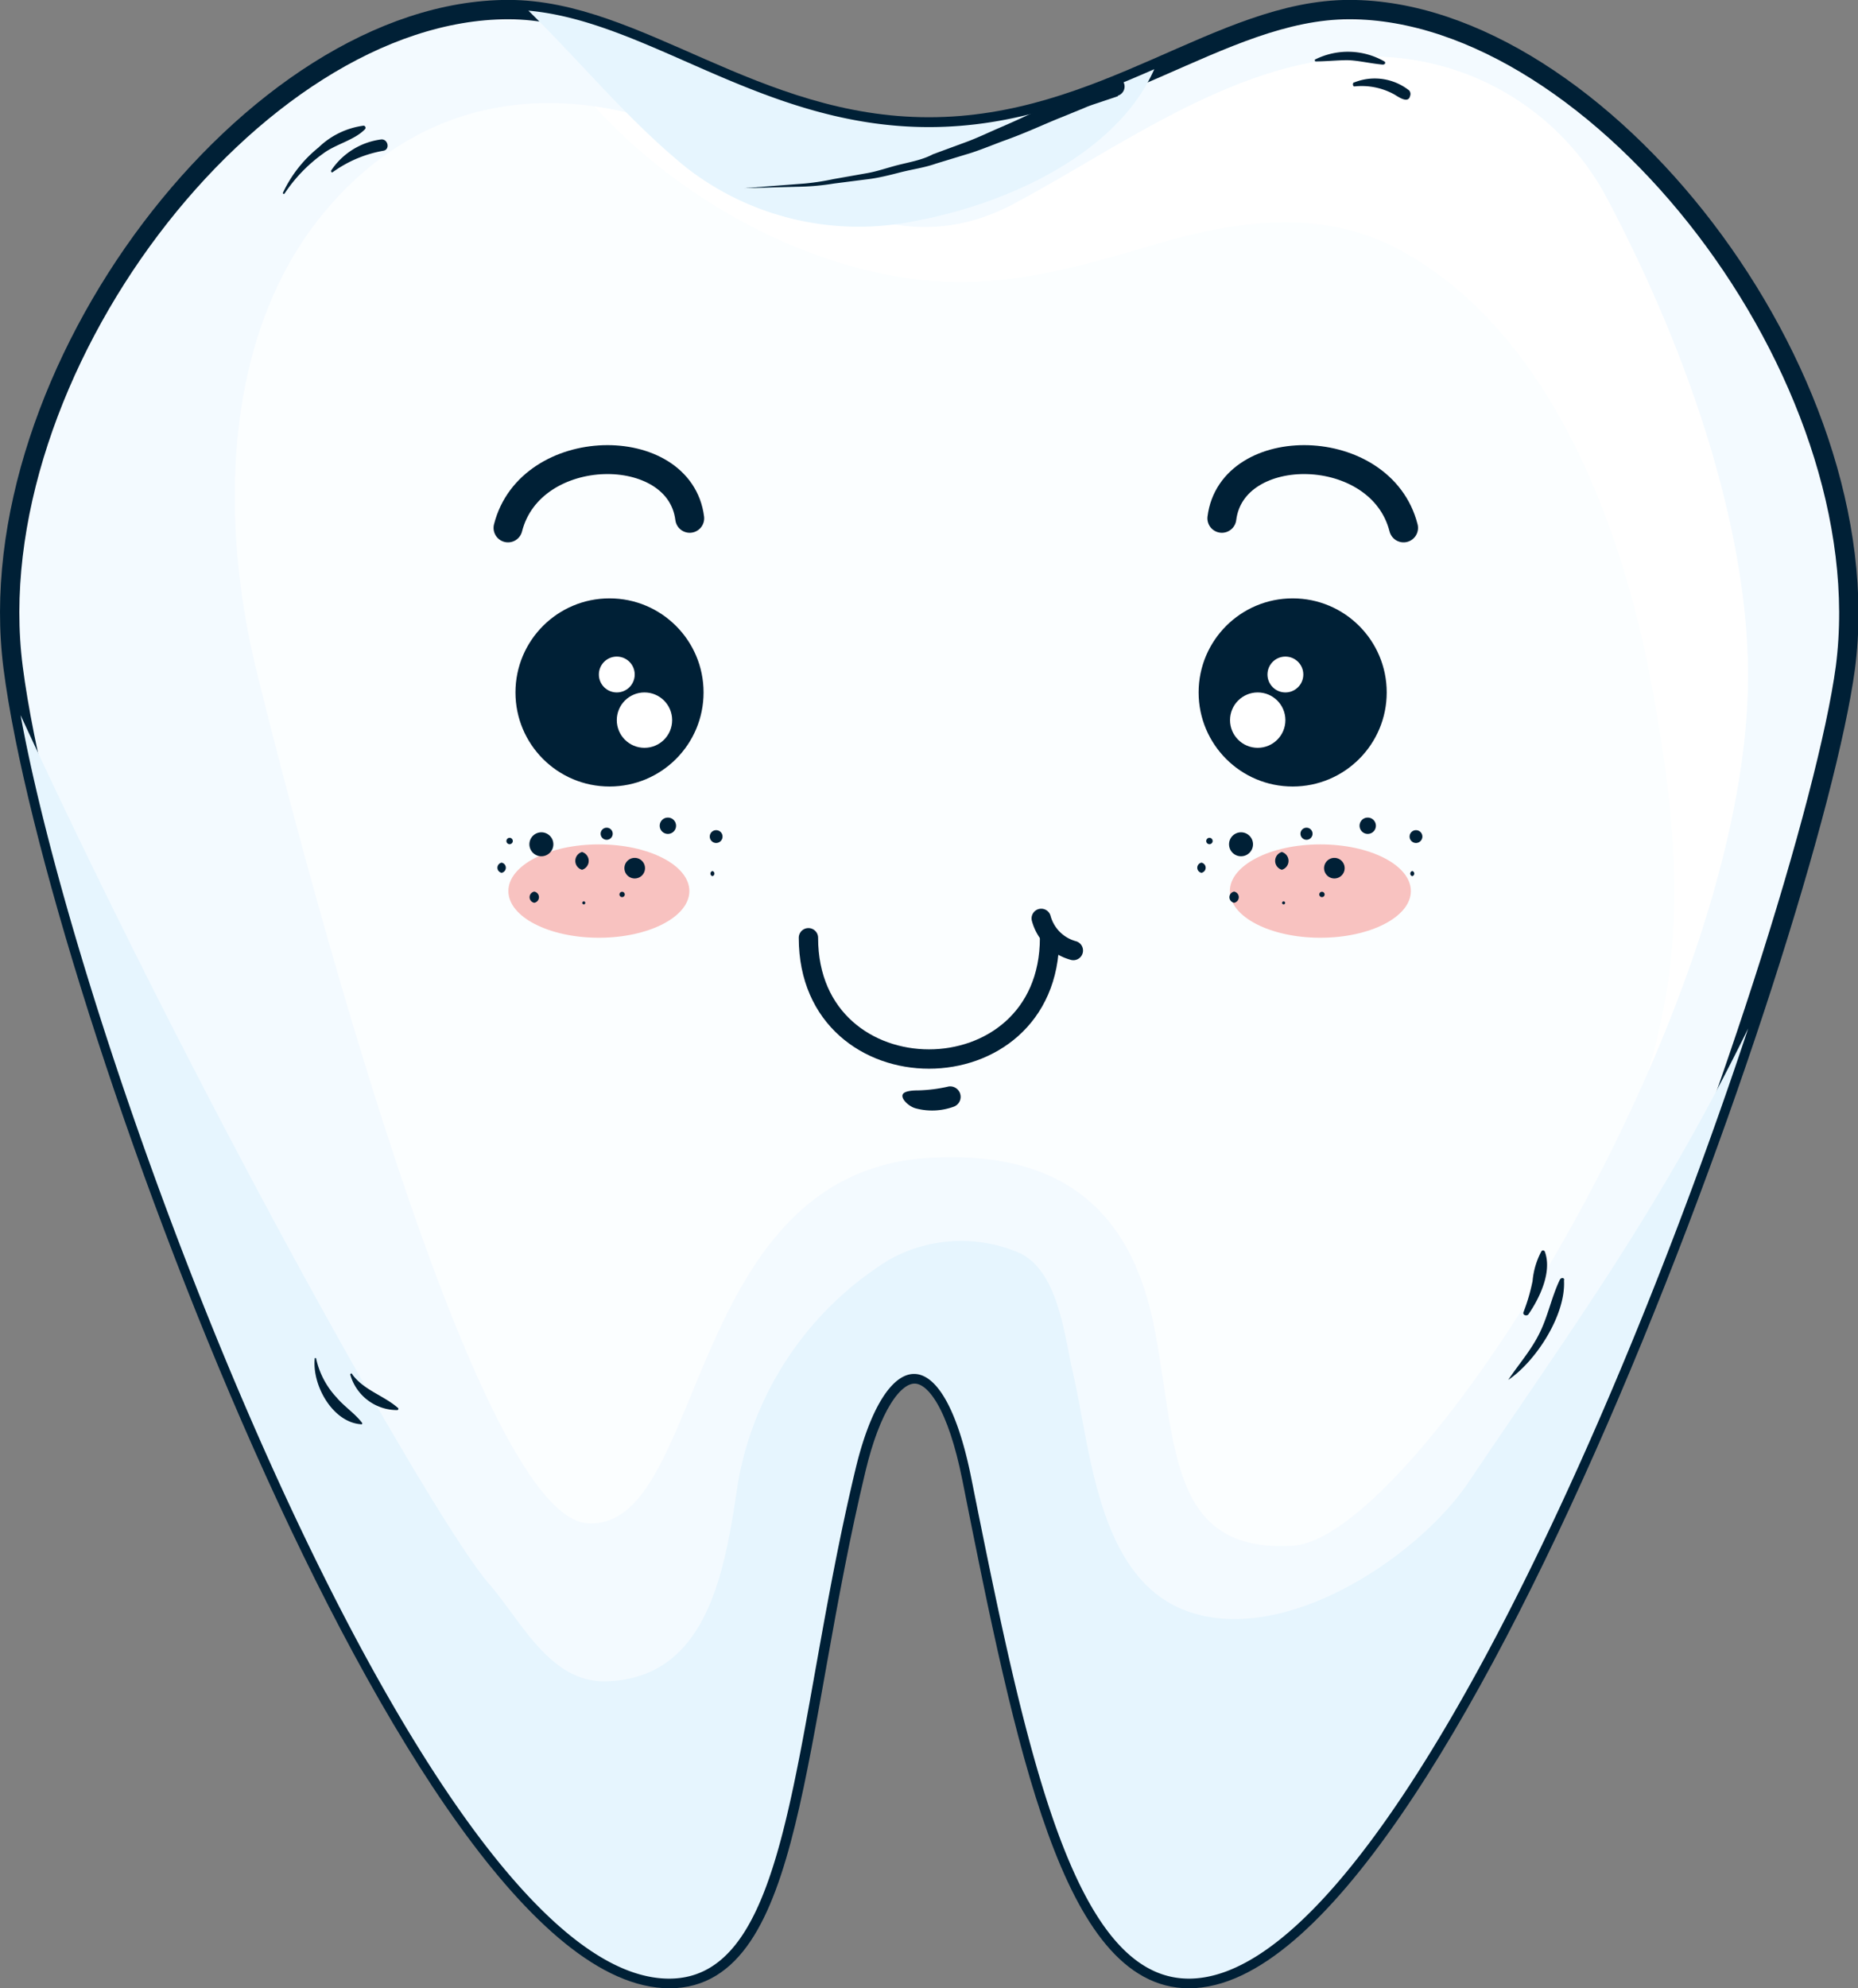 <svg xmlns="http://www.w3.org/2000/svg" viewBox="0 0 104.71 112.01"><rect x="0" y="0" width="104.71" height="112.01" fill="#808080" stroke="none"/><defs><style>.cls-1{isolation:isolate;}.cls-2{fill:#f3faff;}.cls-2,.cls-7,.cls-8{stroke:#002036;}.cls-2,.cls-8{stroke-miterlimit:10;stroke-width:1.09px;}.cls-3,.cls-4{fill:#fff;}.cls-3{opacity:0.7;}.cls-5{fill:#e6f5fe;mix-blend-mode:multiply;}.cls-6{fill:#002036;}.cls-7,.cls-8{fill:none;stroke-linecap:round;}.cls-7{stroke-linejoin:round;stroke-width:1.63px;}.cls-9{fill:#f8c2c0;}</style></defs><title>Ресурс 5</title><g class="cls-1"><g id="Слой_2" data-name="Слой 2"><g id="Capa_1" data-name="Capa 1"><path class="cls-2" d="M76.05.54c-7.29,0-13.86,6.61-23.7,6.61S35.94.54,28.65.54C14.24.54-1.38,21.11.74,37.61c2.36,18.4,22.84,73.86,37,73.86,7,0,6.94-13.86,10.51-28.73,1.63-6.8,4.89-7.61,6.52.54C57.8,98.55,60.46,111.47,67,111.47c14.14,0,35-59.07,37-73.86C106.14,21.11,90.09.54,76.05.54Z"/><path class="cls-3" d="M33.07,85.81c6.73.54,5.39-19.76,19.3-20.58,8-.47,11.52,3.5,12.7,9.66,1.25,6.52.78,12.61,7.79,12.19S99,56.45,98.5,37.29c-.24-8.76-3.95-18.61-8.07-26.32A15,15,0,0,0,76.61,3.21c-7.06.26-13.36,5-19.35,8.21C49.2,15.8,43.28,8.48,36,6.51c-6.94-1.88-13.35,0-17.94,5.71-5.55,6.93-5.64,17.19-3.63,25.46C15.91,43.72,26.34,85.27,33.07,85.81Z"/><path class="cls-4" d="M51.85,15.76c4.77.51,8.73-.66,13.28-2s9.27-2,13.53.2c8.71,4.55,12.83,15.8,14.47,24.9,1,5.47,1.68,11,.86,16.58a37.77,37.77,0,0,1-1.11,4.94c3.44-7.87,5.81-16.23,5.62-23.14-.24-8.76-3.95-18.61-8.07-26.32A15,15,0,0,0,76.61,3.21c-7.06.26-13.36,5-19.35,8.21C49.2,15.8,43.28,8.48,36,6.51A21.05,21.05,0,0,0,33.51,6C38.19,11.15,45.12,15,51.85,15.76Z"/><path class="cls-5" d="M38.69,9.45a15.82,15.82,0,0,0,12.88,3C57,11.44,63,8.55,65.05,3.9c-3.76,1.64-7.83,3.26-12.7,3.26C43,7.16,36.63,1.22,29.78.6,32.77,3.53,35.41,6.79,38.69,9.45Z"/><path class="cls-5" d="M82.79,83.46c-2.66,4-9.84,9-15.38,7.47s-5.9-9.11-6.94-13.57c-.49-2.1-.81-5.8-3.08-6.8a8.31,8.31,0,0,0-7.28.41,18.54,18.54,0,0,0-8.51,12.5c-.7,4.6-1.54,11.13-7.48,11.25-3.12.06-4.72-3.36-6.55-5.48-3-3.42-16.19-26.8-26.41-48.95,3.75,20.56,23,71.18,36.55,71.18,7,0,6.94-13.86,10.51-28.73,1.63-6.8,4.89-7.61,6.52.54C57.8,98.55,60.46,111.47,67,111.47c10.21,0,24-30.84,31.52-53.53C93.48,68.23,88.62,74.79,82.79,83.46Z"/><circle class="cls-6" cx="34.35" cy="39.01" r="5.3"/><circle class="cls-4" cx="36.32" cy="40.57" r="1.56"/><circle class="cls-4" cx="34.76" cy="38" r="1.01"/><circle class="cls-6" cx="72.85" cy="39.01" r="5.3"/><circle class="cls-4" cx="70.88" cy="40.57" r="1.56"/><circle class="cls-4" cx="72.44" cy="38" r="1.01"/><path class="cls-7" d="M79.1,29.74c-1.27-5-9.67-5.07-10.24-.54"/><path class="cls-7" d="M28.63,29.74c1.27-5,9.67-5.07,10.24-.54"/><path class="cls-6" d="M63,5.42l-.89.3c-.28.1-.64.2-1,.36l-1.27.52c-.94.37-2,.88-3.24,1.32-.6.22-1.22.48-1.86.69l-2,.61c-.65.23-1.34.32-2,.49s-1.3.33-1.94.4L47,10.34a13.87,13.87,0,0,1-1.65.17l-3.41.09,3.4-.26a13.8,13.8,0,0,0,1.63-.25l1.81-.32c.63-.1,1.25-.33,1.9-.49S52,9,52.58,8.69l1.9-.7c.62-.23,1.22-.52,1.8-.77,1.17-.5,2.22-1,3.16-1.48l1.29-.6c.38-.19.72-.29,1-.41l.87-.34a.54.54,0,1,1,.4,1h0Z"/><path class="cls-6" d="M20.49,7.08a4.49,4.49,0,0,0-2.54,1.23,7.19,7.19,0,0,0-2,2.54.05.05,0,0,0,.09.05,8.64,8.64,0,0,1,2.16-2.24c.71-.54,1.75-.75,2.36-1.37A.12.12,0,0,0,20.49,7.08Z"/><path class="cls-6" d="M21.45,7.86a4,4,0,0,0-2.79,1.75c0,.05,0,.13.09.09a6.94,6.94,0,0,1,2.87-1.21C22,8.41,21.86,7.79,21.45,7.86Z"/><path class="cls-6" d="M20.4,80.15c-.42-.54-1-.91-1.43-1.42a4.66,4.66,0,0,1-1.16-2.22s-.07,0-.07,0c-.17,1.51,1,3.63,2.62,3.73C20.41,80.26,20.43,80.19,20.4,80.15Z"/><path class="cls-6" d="M22.44,79.33c-.8-.71-1.92-1-2.58-1.89a.06.06,0,0,0-.12,0,2.74,2.74,0,0,0,2.64,2A.07.07,0,0,0,22.44,79.33Z"/><path class="cls-6" d="M87.91,72.09c-.48,1-.65,2-1.14,3S85.59,76.85,85,77.74a0,0,0,0,0,0,0c1.56-1.05,3.25-3.66,3.14-5.6C88.2,72,88,71.94,87.91,72.09Z"/><path class="cls-6" d="M87.06,70.51a.11.11,0,0,0-.2,0,4.36,4.36,0,0,0-.49,1.66,10.68,10.68,0,0,1-.51,1.75c-.07.17.19.25.28.12C86.78,73.11,87.48,71.64,87.06,70.51Z"/><path class="cls-6" d="M78,3.45a4.14,4.14,0,0,0-3.88-.1c-.05,0,0,.11,0,.11.58,0,1.15-.06,1.73-.07s1.38.19,2.08.25C78.09,3.63,78.1,3.5,78,3.45Z"/><path class="cls-6" d="M79.42,5.1a3.12,3.12,0,0,0-3.09-.46c-.12,0-.1.24,0,.23a3.8,3.8,0,0,1,2.21.43c.21.11.82.59.93.1A.31.31,0,0,0,79.42,5.1Z"/><path class="cls-8" d="M45.56,52.83c0,9.11,13.59,9.11,13.59,0"/><ellipse class="cls-9" cx="74.41" cy="50.2" rx="5.1" ry="2.63"/><ellipse class="cls-9" cx="33.75" cy="50.2" rx="5.1" ry="2.63"/><path class="cls-8" d="M58.68,51.74a2.57,2.57,0,0,0,1.81,1.81"/><path class="cls-6" d="M53.46,61.21a8.56,8.56,0,0,1-1.72.22c-.17,0-.83,0-.88.27s.42.66.74.74a3.57,3.57,0,0,0,2.17-.1A.59.59,0,0,0,53.46,61.21Z"/><path class="cls-6" d="M68.16,47.2a.18.18,0,0,0,0,.36A.18.18,0,0,0,68.16,47.2Z"/><path class="cls-6" d="M69.94,46.89a.67.67,0,0,0,0,1.35A.67.67,0,0,0,69.94,46.89Z"/><path class="cls-6" d="M73.63,46.63a.34.34,0,0,0,0,.68A.34.34,0,0,0,73.63,46.63Z"/><path class="cls-6" d="M72.24,48a.52.52,0,0,0,0,1A.52.52,0,0,0,72.24,48Z"/><path class="cls-6" d="M75.2,48.33a.58.58,0,0,0,0,1.16A.58.58,0,0,0,75.2,48.33Z"/><path class="cls-6" d="M77.08,46.06a.46.46,0,0,0,0,.92A.46.46,0,0,0,77.08,46.06Z"/><path class="cls-6" d="M79.8,46.77a.36.36,0,0,0,0,.72A.36.36,0,0,0,79.8,46.77Z"/><path class="cls-6" d="M79.59,49.07a.15.15,0,0,0,0,.29A.15.15,0,0,0,79.59,49.07Z"/><path class="cls-6" d="M69.55,50.23a.32.32,0,0,0,0,.63A.32.32,0,0,0,69.55,50.23Z"/><path class="cls-6" d="M67.71,48.6a.29.29,0,0,0,0,.57A.29.29,0,0,0,67.71,48.6Z"/><path class="cls-6" d="M72.34,50.78a.08.08,0,0,0,0,.17A.08.08,0,0,0,72.34,50.78Z"/><path class="cls-6" d="M74.5,50.24a.15.15,0,0,0,0,.3A.15.15,0,0,0,74.5,50.24Z"/><path class="cls-6" d="M28.72,47.2a.18.18,0,0,0,0,.36A.18.18,0,0,0,28.72,47.2Z"/><path class="cls-6" d="M30.51,46.89a.67.67,0,0,0,0,1.35A.67.67,0,0,0,30.51,46.89Z"/><path class="cls-6" d="M34.19,46.63a.34.34,0,0,0,0,.68A.34.34,0,0,0,34.19,46.63Z"/><path class="cls-6" d="M32.8,48a.52.52,0,0,0,0,1A.52.52,0,0,0,32.8,48Z"/><path class="cls-6" d="M35.77,48.33a.58.58,0,0,0,0,1.16A.58.58,0,0,0,35.77,48.33Z"/><path class="cls-6" d="M37.64,46.06a.46.46,0,0,0,0,.92A.46.46,0,0,0,37.64,46.06Z"/><path class="cls-6" d="M40.36,46.77a.36.36,0,0,0,0,.72A.36.36,0,0,0,40.36,46.77Z"/><path class="cls-6" d="M40.15,49.07a.15.15,0,0,0,0,.29A.15.15,0,0,0,40.15,49.07Z"/><path class="cls-6" d="M30.11,50.23a.32.32,0,0,0,0,.63A.32.32,0,0,0,30.11,50.23Z"/><path class="cls-6" d="M28.27,48.6a.29.29,0,0,0,0,.57A.29.29,0,0,0,28.27,48.6Z"/><path class="cls-6" d="M32.9,50.78a.08.08,0,0,0,0,.17A.08.08,0,0,0,32.9,50.78Z"/><path class="cls-6" d="M35.06,50.24a.15.15,0,0,0,0,.3A.15.15,0,0,0,35.06,50.24Z"/></g></g></g></svg>